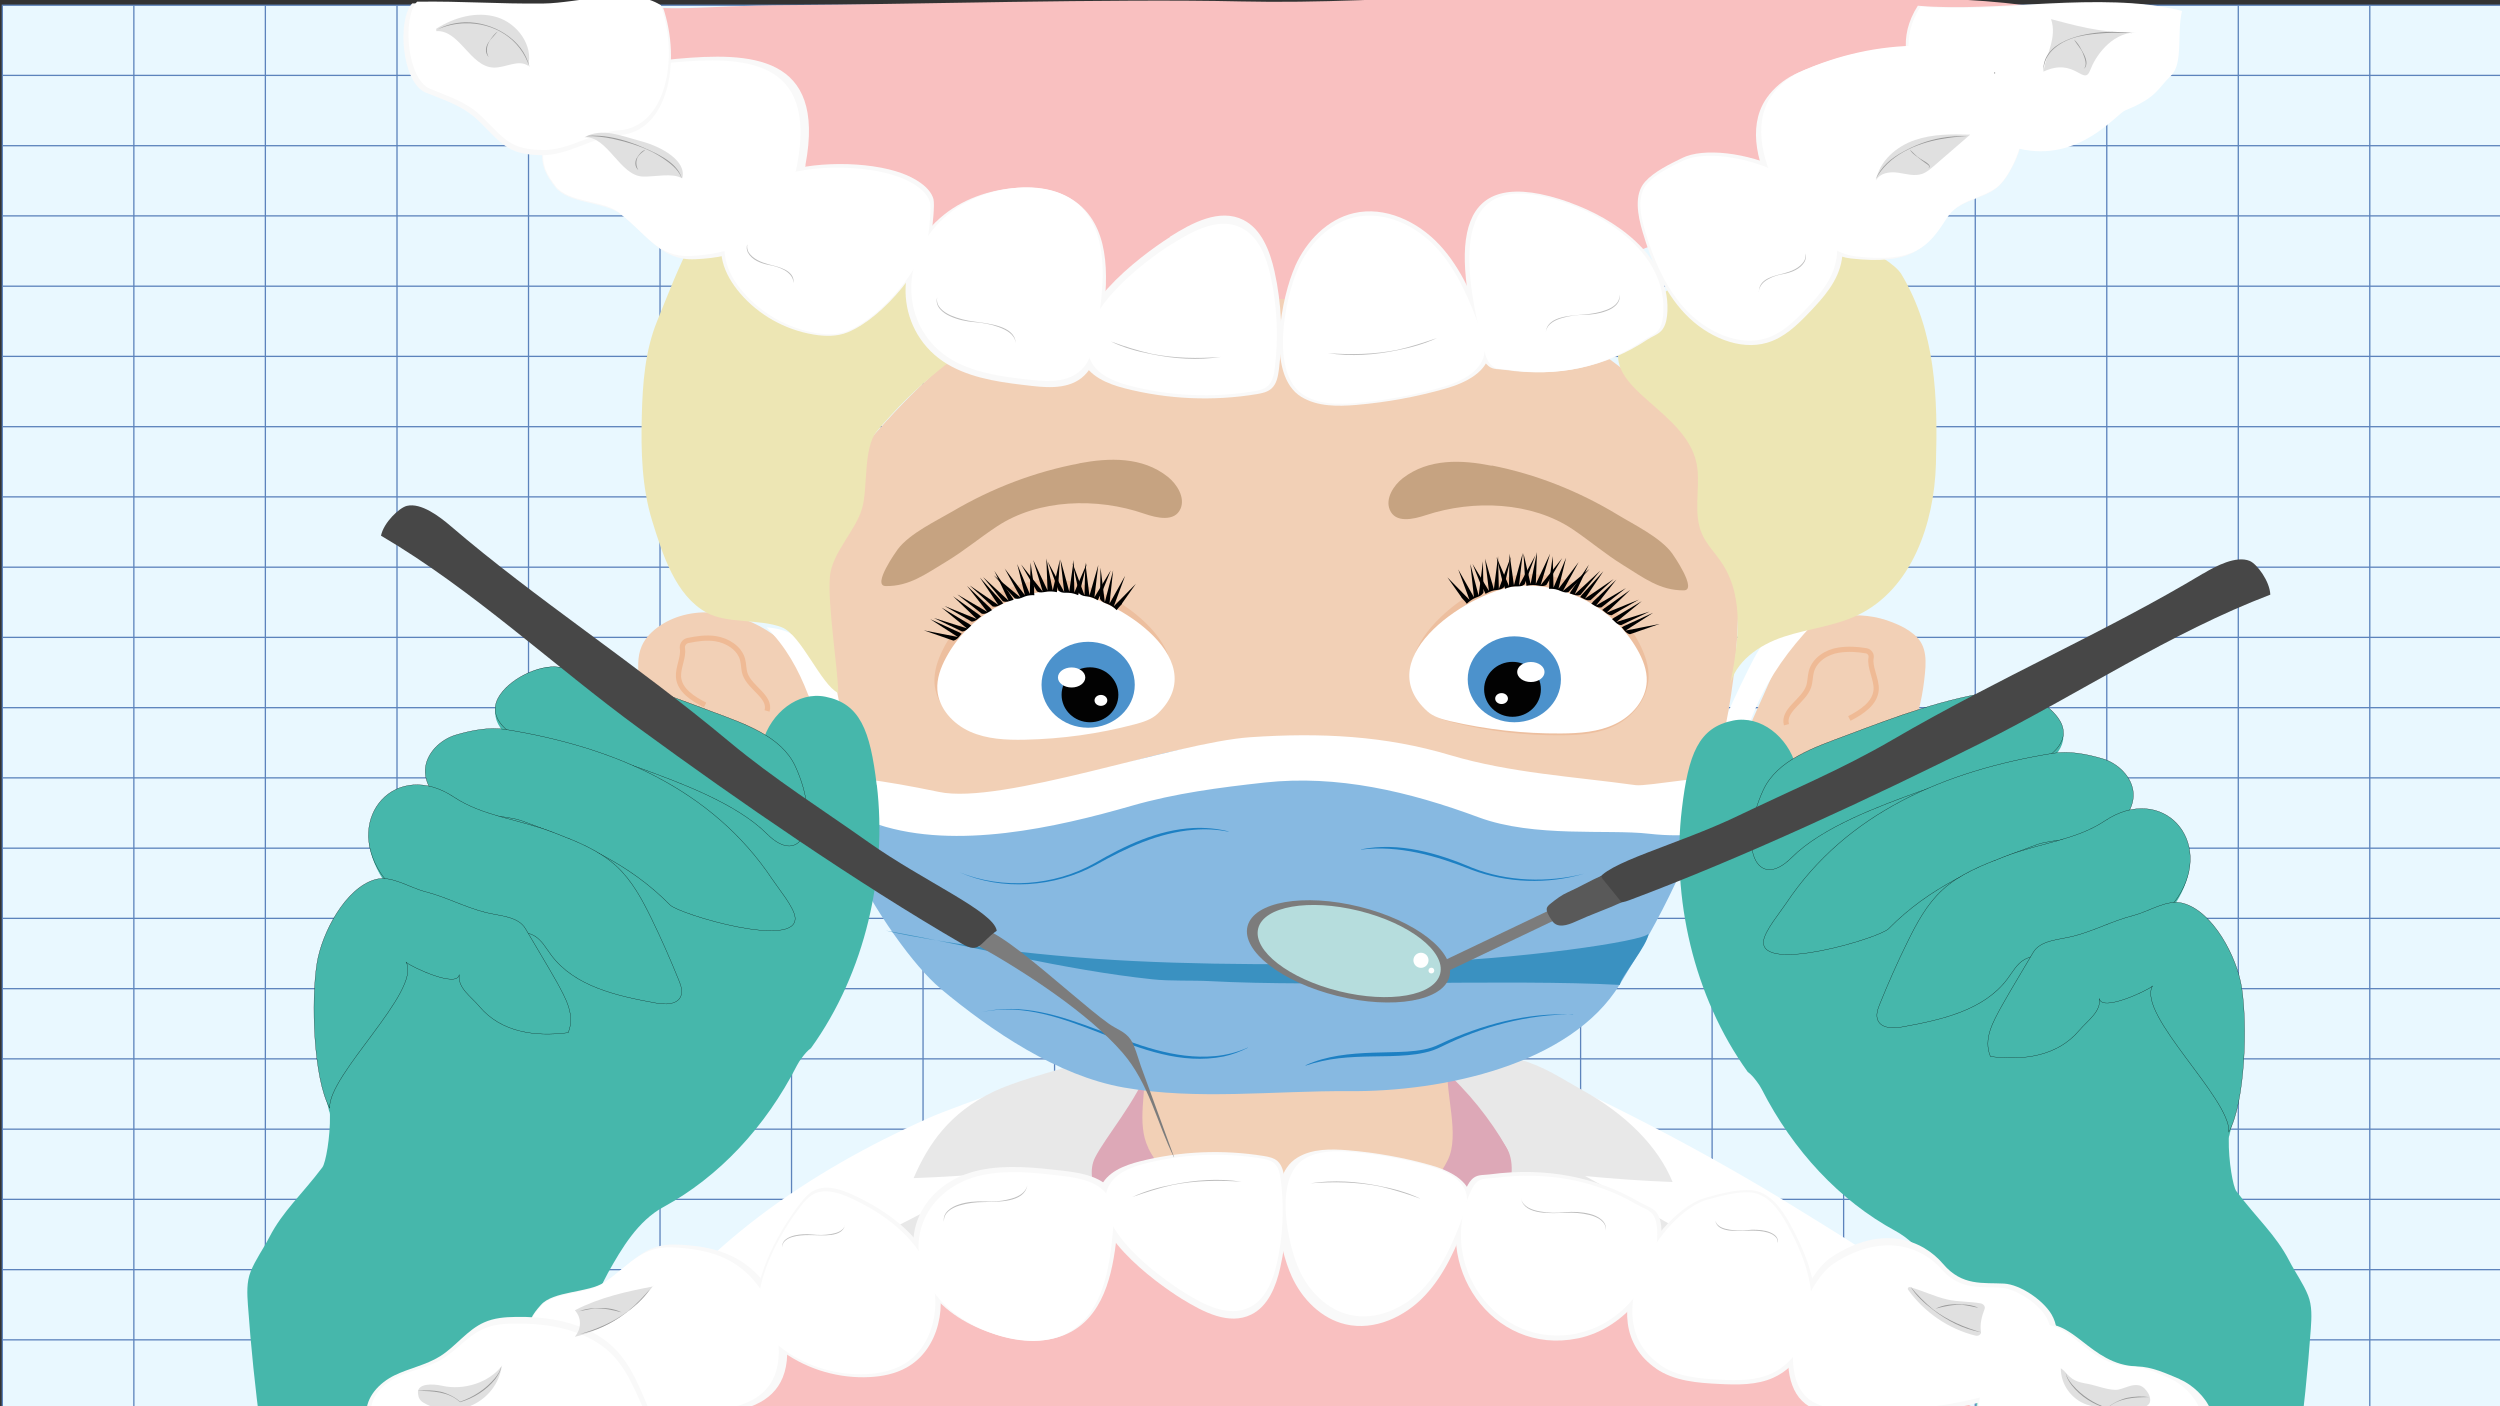 <?xml version="1.0" encoding="UTF-8"?>
<svg id="Lag_1" xmlns="http://www.w3.org/2000/svg" version="1.1" viewBox="0 0 1920 1080">
  <rect x="0" y="0" width="1920" height="1080" fill="#333333" stroke="none"/>
  <!-- Generator: Adobe Illustrator 29.0.0, SVG Export Plug-In . SVG Version: 2.1.0 Build 186)  -->
  <defs>
    <style>
      .st0, .st1, .st2, .st3 {
        fill: none;
      }

      .st4 {
        fill: #e0e0e0;
      }

      .st5 {
        fill: #7c7c7c;
      }

      .st6 {
        fill: #595959;
      }

      .st7 {
        fill: #474747;
      }

      .st8 {
        fill: #dda8b7;
      }

      .st9 {
        stroke-width: .2px;
      }

      .st9, .st10, .st1, .st2, .st3 {
        stroke-miterlimit: 10;
      }

      .st9, .st11 {
        fill: #46b7ab;
      }

      .st9, .st2 {
        stroke: #000;
      }

      .st10 {
        fill: #e9f8ff;
      }

      .st10, .st3 {
        stroke: #5c83bc;
      }

      .st12 {
        fill: #db799a;
      }

      .st13 {
        fill: #b6dddd;
      }

      .st14 {
        fill: #020202;
      }

      .st15 {
        fill: #4c92cc;
      }

      .st1 {
        stroke: #efba95;
        stroke-width: 4px;
      }

      .st16 {
        fill: #fff;
      }

      .st17 {
        fill: #f9f9f9;
      }

      .st18 {
        fill: #bcbcbc;
      }

      .st19 {
        fill: #1d80c3;
      }

      .st20 {
        fill: #f9c0c0;
      }

      .st21 {
        fill: #ede6b4;
      }

      .st22 {
        fill: #edbf9f;
      }

      .st23 {
        fill: #87b9e1;
      }

      .st24 {
        fill: #3a91c1;
      }

      .st25 {
        fill: #f2d0b6;
      }

      .st26 {
        fill: #999;
      }

      .st27 {
        fill: #e8e8e8;
      }

      .st28 {
        fill: #c6a381;
      }
    </style>
  </defs>
  <g id="Lag_11" data-name="Lag_1">
    <g>
      <rect class="st10" x="1.8" y="4" width="1919.2" height="1079"/>
      <line class="st3" x1="1.8" y1="1029" x2="1921" y2="1029"/>
      <line class="st3" x1="1.8" y1="975.1" x2="1921" y2="975.1"/>
      <line class="st3" x1="1.8" y1="921.1" x2="1921" y2="921.1"/>
      <line class="st3" x1="1.8" y1="867.2" x2="1921" y2="867.2"/>
      <line class="st3" x1="1.8" y1="813.2" x2="1921" y2="813.2"/>
      <line class="st3" x1="1.8" y1="759.3" x2="1921" y2="759.3"/>
      <line class="st3" x1="1.8" y1="705.3" x2="1921" y2="705.3"/>
      <line class="st3" x1="1.8" y1="651.4" x2="1921" y2="651.4"/>
      <line class="st3" x1="1.8" y1="597.4" x2="1921" y2="597.4"/>
      <line class="st3" x1="1.8" y1="543.5" x2="1921" y2="543.5"/>
      <line class="st3" x1="1.8" y1="489.5" x2="1921" y2="489.5"/>
      <line class="st3" x1="1.8" y1="435.6" x2="1921" y2="435.6"/>
      <line class="st3" x1="1.8" y1="381.6" x2="1921" y2="381.6"/>
      <line class="st3" x1="1.8" y1="327.7" x2="1921" y2="327.7"/>
      <line class="st3" x1="1.8" y1="273.7" x2="1921" y2="273.7"/>
      <line class="st3" x1="1.8" y1="219.8" x2="1921" y2="219.8"/>
      <line class="st3" x1="1.8" y1="165.8" x2="1921" y2="165.8"/>
      <line class="st3" x1="1.8" y1="111.9" x2="1921" y2="111.9"/>
      <line class="st3" x1="1.8" y1="57.9" x2="1921" y2="57.9"/>
      <line class="st3" x1="1820" y1="4" x2="1820" y2="1083"/>
      <line class="st3" x1="1719" y1="4" x2="1719" y2="1083"/>
      <line class="st3" x1="1618" y1="4" x2="1618" y2="1083"/>
      <line class="st3" x1="1517" y1="4" x2="1517" y2="1083"/>
      <line class="st3" x1="1415.9" y1="4" x2="1415.9" y2="1083"/>
      <line class="st3" x1="1314.9" y1="4" x2="1314.9" y2="1083"/>
      <line class="st3" x1="1213.9" y1="4" x2="1213.9" y2="1083"/>
      <line class="st3" x1="1112.9" y1="4" x2="1112.9" y2="1083"/>
      <line class="st3" x1="1011.9" y1="4" x2="1011.9" y2="1083"/>
      <line class="st3" x1="910.9" y1="4" x2="910.9" y2="1083"/>
      <line class="st3" x1="809.9" y1="4" x2="809.9" y2="1083"/>
      <line class="st3" x1="708.9" y1="4" x2="708.9" y2="1083"/>
      <line class="st3" x1="607.9" y1="4" x2="607.9" y2="1083"/>
      <line class="st3" x1="506.9" y1="4" x2="506.9" y2="1083"/>
      <line class="st3" x1="405.9" y1="4" x2="405.9" y2="1083"/>
      <line class="st3" x1="304.9" y1="4" x2="304.9" y2="1083"/>
      <line class="st3" x1="203.8" y1="4" x2="203.8" y2="1083"/>
      <line class="st3" x1="102.8" y1="4" x2="102.8" y2="1083"/>
    </g>
    <path class="st12" d="M1121.6,1091.4c-87.2-7.7-174.7-8.5-264.1,0-14.2-33.1-42-99.1-37.6-134.8,3.7-30.3,31.2-75.8,65.8-78.8,2.8,28.7-.9,57.3,15.6,83.3,24.8,39,79,48.3,124.8,40.6,23.9-4,40.4-9.2,60.1-23.3,6.2-4.4,16.2-10.6,19.1-17.6,8.1-19.7,6.2-51.1,2.4-78.3,49.1,11,48.8,26.2,64.5,56.6,8.8,17-23.6,107.8-50.4,152.4h0Z"/>
    <path class="st25" d="M887.5,898.3c5.9,10.3,14.5,18.8,24,25.9,28.5,21.2,65.9,28.9,101.1,24.3,35.2-4.7,68.3-21.1,95.7-43.6,3.3-2.7,6.5-5.6,8.4-9.4,2.3-4.7,2-10.2,1.6-15.4-1.4-20.2-3.7-40.4-6.7-60.4-79.9,18.7-152.3,8.8-232,.3-7.3,23.2-4.5,56.8,8,78.4h0Z"/>
    <g>
      <path class="st8" d="M882,881.8c-9.5-19.2-1.1-43.8-3.3-64-45.8,17-65.3,92.1-61.8,136.3,2.4,29.9,15.5,59,40.7,81.5,46.5-21.6,113.8-51.9,140.5-85.7-22.8-3.8-45.9-10-65.7-22-19.8-12-40.3-25.4-50.5-46.1h0Z"/>
      <path class="st8" d="M1111.9,819.2c-2.2,20.2,9.5,52.5,0,71.7-10.2,20.7-25.2,28.8-45,40.7-19.7,12-48.9,14.5-71.7,18.3,23.8,30.4,83.4,68.1,134.3,90.6,18-13.1,33.8-41.1,47.8-80.1,17.5-48.6-1.8-128.3-65.6-141.2h0Z"/>
    </g>
    <path class="st16" d="M826.7,923.2c3.2-26.1,40.3-75.2,51.8-102-4.8-1.9-9.3-4.3-13.9-6.7-3.8-2-7.6-4-11.2-6.3-35,12.2-118.1,40.6-140.6,50.6-90.8,40.7-176.9,98.5-231.8,183.1,126.2-4.8,257.3-11.9,383.6-7.7-16.7-37-42.8-71.6-37.9-111h0Z"/>
    <path class="st27" d="M701.6,904.8c22.5-.8,44.9-2.3,67.2-4.3-32.5,16.7-65,33.5-97.5,50.2,58.6,1,131,9,191.4,3.2-12.3-18.6-31.1-46.2-21.7-64.9,8-15.8,32.2-44,41-69,.2-.7-24.6-7.8-28-8-8.3-.7-22.5,4-29.7,6.1-20,5.8-46.1,13-61.3,20.3-34,16.3-50.2,40.5-61.4,66.5h0Z"/>
    <path class="st16" d="M1378.9,927.4c-66.8-41.5-156.1-88.2-216.4-112.4-2.9-1.2-7.3-3.5-12.7-6.6-5.8,4.2-14.1,6-20.6,7.9-5.6,1.7-11.3,3.9-17,5.7,2.9,3.2,6.1,6.5,9.5,10.1,5.9,6.2,22.3,25.4,28.2,36.3,7.4,13.6,19.4,28.8,18.3,52-2,40.4-9.6,83.6-36.5,113.8,123,7.1,249.9,4.6,380.7,1.4-32.6-48.6-83.7-77.3-133.5-108.2h0Z"/>
    <path class="st27" d="M1284.6,907.8c-22.5-.9-44.9-2.4-67.2-4.6,32.5,17.8,65.7,37.9,98.2,55.7-59.8-3.8-124.3,3.8-184.1,0,20.4-20,37.7-56.9,25.4-77.9-12.4-21.1-28.6-42.4-51-62-.7-.7,40.5-10.7,43.9-11,8.3-.8,9.5,3.6,16.9,5.6,19.3,5.3,32.6,14.8,48.7,23.7,32.9,18.2,58,43,69.2,70.6h0Z"/>
    <path class="st23" d="M722,759c39.6,33,90.2,67.2,141,76.2,56.3,9.9,115.8,2.4,173,2.8,72.3.6,170.3-20.3,208-82,30.7-50.2,57.9-100.1,75.7-169.6-82.7,4-131.5,2.8-210.7-21.1-34.5-10.4-89.3-25.5-125-21.1-24.9,3.1-55.5-5.5-77.3,7-36.2,20.8-91.7,29.6-130.7,26.7-31.1-2.3-96.8-24.7-123.6-14-55.9,22.2,30.3,162.3,69.7,195.1Z"/>
    <path class="st25" d="M1379.4,680c47-42.4,90.8-92.1,98.4-157.6,1.6-13.6,2.8-26.4-7.8-35.1-5.6-4.6-9.8-6.6-16.5-9.3-24.3-9.8-58-7.7-79,17.2-6.8,8.1-11.1,18-15.3,27.8-11,25.5-34.8,74-31,84.3,3.2,8.7,54.6,69.6,51.2,72.8h0Z"/>
    <path class="st25" d="M592,655.7c-19.5-14.7-39-29.4-57.6-45.2-12.7-10.8-25.2-22.4-32.6-37.3-7.7-15.3-9.4-32.9-11-50-.8-9.1-1.6-18.6,2-26.9,2.8-6.6,8.2-11.8,14.1-15.8,25.6-17.1,61.4-11.3,86.5,6.6,7.9,5.6,15.2,12.5,19.7,21.1,4.4,8.4,6,17.9,9.2,26.8,3.5,9.9,9.1,19,13.5,28.5,10.8,23.5,25.2,74.5,15.7,100-11.5,30.8-33.9,11.2-59.4-7.9h0Z"/>
    <path class="st16" d="M620.8,533.8c11.9,30.9,21.4,62.7,28.1,95.1,3.3,1.5,6.7,2.9,10,4.3,15.5-29.8,5-61-7.8-90.3-16.8-38.4-33.9-59.1-62.4-61.1,14.8,14.8,24.5,32.3,32,51.9h0Z"/>
    <path class="st16" d="M1362.8,485.1c-9.1,7.4-14.7,18.1-19.9,28.6-15.8,31.8-29.8,64.4-42,97.7,9.7-.8,19.9,2.2,30.7,8.3,2.3-58.7,24.5-102.3,60.3-139.9-10.2-4.3-20.3-1.9-29.1,5.3h0Z"/>
    <path class="st16" d="M676.2,634.8c1.8.2-1.7-.6,0,0h0Z"/>
    <path class="st25" d="M1010.7,191.8c-110.3-11.6-225.1,28.1-304.6,105.4-17.5,17-33.8,35.1-49.6,53.8,2.3,17.7-7.7,44.6-20.4,66.3-3,62.9,4.2,124.7,25.2,183.1,32.8,8,66.3,16.1,100,13.5,37.3-2.8,72.3-18.4,108.2-29,70.4-20.7,146.3-22.1,217.4-3.9,62.5,16,124.5,47,188.3,37.1,4.9-.8,10.1-1.9,13.7-5.3,4-3.8,26.3-14.9,27.8-20.2,17.3-59.9,22.9-132,14.1-179.8-24.8-134.5-198.4-208.2-320.2-221h0Z"/>
    <path class="st16" d="M1325.3,598.3c-7.8-4.4-60.2,5.9-69.1,4.7-47.7-6.6-96.2-9.3-142.3-23-50.1-15-99.7-17.5-153.9-13.8-57.5,4-190.7,52.2-238.9,42-22-4.6-40.6-7.8-56.2-9.8,1.4,11.2-8.4,21.1-8.4,32.2,4.1.6,13.9,2.4,18.3,2.8-1.7-.6,1.8.2,0,0,59.6,19.3,135.5,2.4,194.5-14.6,33.4-9.6,67.4-14,101.9-17.8,56-6.1,110.7,6.8,164.4,26.7,42.5,15.8,99.5,9,130.7,12.6,59.2,6.8,105.7-16.1,59-42.2h0Z"/>
    <path class="st21" d="M600.3,481.7c-16.9-6.5-41.7-2.5-57.6-11.2-23.8-13-33.8-44.5-41.8-70.4s-8.7-53.6-8-80.8c.6-24.8,2.5-50.1,11.9-73,14.3-34.8,37.5-100.7,73-113,35.6-12.2,83,28.5,119.1,39.2,36.7,10.9,75.1,39.2,72.6,77.4-35.3,22.7-65.5,44.8-96.2,81.5-10.4,12.5-6.7,43.4-11.2,59-5,17.3-23,34.1-24.7,52.1-2,21.4,5.9,68.8,6.4,89.8-13.5-6.7-28.4-44.8-43.5-50.6h0Z"/>
    <path class="st21" d="M1303.6,359.8c1.9,16.8-3.3,34.8,3.6,50.4,3.6,8.2,10.3,14.7,15.2,22.2,18.1,27.2,12.4,63.1,6,95.2,3.8-19.5,22.7-32.4,41.6-38.6,18.8-6.2,39.2-8.1,57-16.7,41.2-19.9,58.5-70.2,59.8-116,1.5-51.1-.1-101.9-26.6-145.8-5-8.2-22.4-17.1-30.1-22.9-19.1-14.5-46.2-11.2-69-3.9-35.4,11.3-100.2,41.1-116,78.2-16.3,38,53.3,53.1,58.5,97.9h0Z"/>
    <path class="st28" d="M1145.6,357.7c-22.8-4.6-48.3-5.8-68.2,9.5-7.1,5.5-13.6,15.7-10.1,24.2,4.3,10.6,17.9,7.5,27.9,4.2,36.3-12,81.2-10.3,112.8,11,13,8.8,25.1,19.1,38.4,27.3,15.9,9.8,28.3,19.6,46.7,19.5,10.9,0-8.1-27.3-8.9-28.4-9-12.3-29.4-22.1-41.7-29.6-30.2-18.3-62.9-31.2-96.8-37.9h0Z"/>
    <path class="st28" d="M828.9,355.8c22.9-4.3,48.4-5.2,68,10.4,7,5.6,13.4,15.8,9.8,24.4-4.5,10.5-18,7.3-28,3.9-36.1-12.5-81.1-11.3-112.9,9.7-13.1,8.6-25.3,18.8-38.7,26.9-16,9.6-28.6,19.3-46.9,19-10.9-.2,8.5-27.2,9.3-28.3,9.2-12.2,29.7-21.8,42.1-29.1,30.4-17.9,63.3-30.4,97.3-36.8h0Z"/>
    <path class="st20" d="M648.1,161.3c45.9,22.9,86.9,55,141.9,59,137.8,9.9,322,21.3,445.4-19.7,115.7-38.4,232.5-110.7,318.9-196.7-79.1-10-152.2-2.4-233.2-8.4-118.2-8.8-249.6,8.4-368.1,5.6-97.1-2.3-262,2.4-344.2,2.8-81.8.4-82.5,6.7-154.5-2.8,61.5,47.4,116.5,121.5,193.9,160.2h0Z"/>
    <path class="st20" d="M1325.3,981c-46.1-14.4-87.3-34.9-142.3-36.7-137.8-4.7-322-9.6-444.9,18.8-115.3,26.7-234.7,68-320.4,125.5,60-3.8,152.2-8.1,240.2-7,118.2,1.4,245.7,8.1,364.1,8.4,97,.2,261.8-5.1,344-6.5,81.7-1.4,82.4-5.5,154.5-.2-61.9-30.2-117.5-78-195.2-102.2h0Z"/>
    <path class="st11" d="M1291.7,621.1c5-42,12.8-62.4,39.3-67.7,21.2-4.3,42,12.5,48.2,34.6,11.9-8.4,25.4-14.7,38.7-20.2,38.7-15.8,77.1-31.6,118.1-37.2,15.7-2.1,38.9,10.7,46.4,25.9,4.3,8.8,2,16.6-3.5,23.1,11.3-1,23.6,1.4,34.4,4.7,11.9,3.6,22.8,14.2,23.6,26.7.3,4.4-.7,8.6-2.6,12.4,35.4-6.4,63.4,27.6,37,69.6-.2.3-.3.5-.5.8,1.3.1,2.7.3,4,.7,26.4,7.4,42.4,41.7,46.7,69.2,4.2,27.3-.6,59.2-4.6,86.6-.1.4-.2.9-.2,1.4h0c-.8,4.9-3.1,13.8-4.4,19.7,0,0,0,.1,0,.2-.4.8-.6,1.8-.6,2.7,0,.2,0,.3,0,.5-.3,17,3.3,36.7,5.8,40,15.7,20.9,30.4,33.6,40.7,53.6,4.4,8.6,10.9,17.6,14.4,26.5,3.2,8,2.7,17,2.1,25.6-2.3,32.2-5.6,64.3-9.9,96.3-81.8-8.1-164.2-10.8-246.4-8.1-.4-38.6-1.4-78.9-20.1-112.6-10.8-19.4-23.2-40.2-42.7-50.8-42.7-23.2-78.4-61.4-102.6-108.8-1.1-2.1-2.4-4.1-3.8-5.9-2-2.7-4.2-5.4-6.9-7.3-42-58.3-58.7-134.5-50.6-202.2h0Z"/>
    <path class="st9" d="M1354.1,606.9c10.8-23.5,39.6-33,63.9-42.1,38.7-14.6,77.1-29.2,118.1-34.3,15.7-2,38.9,9.9,46.4,23.9,8.4,16-8.6,28.1-25.1,35.3-26.7,11.6-55.7,8.1-83.1,18.1-30.5,11.1-74.7,27.2-98.3,50.8-26.6,26.6-41.9-7.8-21.9-51.7h0Z"/>
    <path class="st9" d="M1354.4,722.7c.9-7.9,13-22.3,17.4-29,46.4-69.7,122.4-101.9,205.1-115.2,12.3-2,26,.7,37.9,4.2,11.9,3.5,22.8,14.1,23.6,26.5.8,13.4-10.1,25.1-22.5,30.2-12.4,5.1-39.1,4.7-51.7,9.3-44.9,16.4-82.1,32.5-113.8,64.6-7.1,7.2-99,34.6-96,9.3h0Z"/>
    <path class="st9" d="M1570.1,733.4c-5.2.5-10.7.9-15.3,3.5-5.8,3.3-9.1,9.5-13.1,14.9-18.1,24.2-50.6,31.4-80.3,36.8-7,1.3-16.3,1.5-19.2-5-1.7-3.9-.2-8.3,1.4-12.3,6.5-16.1,13.5-32,21.2-47.6,7.1-14.5,14.9-29.1,26.8-40.1,13.4-12.4,30.9-19.2,48-25.8,27.2-10.5,54.6-12.5,76.8-27.3,44.4-29.6,84.8,15.4,56.1,58.7-18,27.2-73.8,41.4-102.3,44.2h0Z"/>
    <path class="st9" d="M1528.7,811.4c25.6,3.3,51.5-.3,68.2-20.1,6.6-7.8,16.9-14.4,15.4-24.5,1.6,10.8,37.2-6.2,40.7-9.4-11.5,22.2,60.1,86.3,58.8,111.9,12.6-23.3,14.3-82.6,9.8-111-3.7-23.5-22-58.3-45-64.6-12.1-3.4-26,6.3-38.2,9.4-16.6,4.3-29.5,11.6-46.1,15.9-10.9,2.8-25.3,2.9-30.9,12.6-8.5,14.6-16.6,27.7-23.9,40.7-7,12.7-14.4,25.6-8.9,39h0Z"/>
    <path class="st11" d="M673.3,602.8c-5-42-12.8-62.4-39.3-67.7-21.2-4.3-42,12.5-48.2,34.6-11.9-8.4-25.4-14.7-38.7-20.2-38.7-15.8-77.1-31.6-118.1-37.2-15.7-2.1-39,10.7-46.4,25.9-4.3,8.8-2,16.6,3.5,23.1-11.4-1-23.6,1.4-34.4,4.7-11.9,3.6-22.9,14.2-23.6,26.7-.3,4.4.7,8.6,2.6,12.4-35.4-6.4-63.4,27.6-37,69.6.2.3.4.5.5.8-1.4.1-2.7.3-4,.7-26.4,7.4-42.4,41.7-46.7,69.2-4.2,27.3.6,59.2,4.6,86.6.1.4.2.9.2,1.4h0c.8,4.9,3.1,13.8,4.4,19.7,0,0,0,.1.1.2.4.8.6,1.8.6,2.7,0,.2,0,.3,0,.5.3,17-3.3,36.7-5.8,40-15.7,20.9-30.4,33.6-40.7,53.6-4.4,8.6-10.9,17.6-14.4,26.5-3.2,8-2.7,17-2.1,25.6,2.3,32.2,5.6,64.3,9.9,96.3,81.8-8.1,164.2-10.8,246.4-8.1.5-38.6,1.4-78.9,20.1-112.6,10.8-19.4,23.2-40.2,42.7-50.8,42.7-23.2,78.4-61.4,102.6-108.8,1.1-2.1,2.4-4.1,3.8-5.9,2-2.7,4.2-5.4,6.9-7.3,42-58.3,58.7-134.5,50.6-202.2h0Z"/>
    <path class="st9" d="M610.9,588.7c-10.8-23.5-39.6-33-63.9-42.1-38.7-14.6-77.1-29.2-118.1-34.3-15.7-2-39,9.9-46.4,23.9-8.4,16,8.6,28.1,25.1,35.3,26.7,11.6,55.7,8.1,83.1,18.1,30.5,11.1,74.7,27.2,98.3,50.8,26.6,26.6,41.9-7.8,21.9-51.7h0Z"/>
    <path class="st9" d="M610.6,704.4c-.9-7.9-13-22.3-17.4-29-46.4-69.7-122.4-101.9-205.1-115.2-12.3-2-26,.7-37.9,4.2-11.9,3.5-22.9,14.1-23.6,26.5-.8,13.4,10.1,25.1,22.5,30.2,12.4,5.1,39.1,4.7,51.7,9.3,44.9,16.4,82.1,32.5,113.8,64.6,7.1,7.2,99,34.6,96,9.3h0Z"/>
    <path class="st9" d="M394.9,715.1c5.2.5,10.7.9,15.3,3.5,5.8,3.3,9.1,9.5,13.1,14.9,18,24.2,50.6,31.4,80.3,36.8,7,1.3,16.3,1.5,19.2-5,1.7-3.9.2-8.3-1.4-12.3-6.5-16.1-13.5-32-21.1-47.6-7.1-14.5-14.9-29.1-26.8-40.1-13.4-12.4-30.9-19.2-48-25.8-27.2-10.5-54.5-12.5-76.8-27.3-44.4-29.6-84.8,15.4-56.1,58.7,18,27.2,73.8,41.4,102.3,44.2h0Z"/>
    <path class="st9" d="M436.4,793.1c-25.6,3.3-51.5-.3-68.2-20.1-6.6-7.8-16.9-14.4-15.5-24.5-1.6,10.8-37.2-6.2-40.7-9.4,11.5,22.2-60.1,86.3-58.8,111.9-12.6-23.3-14.3-82.6-9.8-111,3.7-23.5,22-58.3,45-64.6,12.1-3.4,26,6.3,38.2,9.4,16.6,4.3,29.5,11.6,46.1,15.9,10.9,2.8,25.3,2.9,30.9,12.6,8.5,14.6,16.6,27.7,23.9,40.7,7,12.7,14.4,25.6,8.9,39h0Z"/>
    <path class="st11" d="M236.6,816.5h.9c-.3,0-.6,0-.9,0Z"/>
    <path class="st17" d="M1673.9,1059.1c-10.8-4.5-21.1-9.4-32.8-9.7-36.5-1.1-49-39.3-77.3-31.5-24.4,6.7-47,42-45.3,66.4,57.5-8.6,124.5,8.4,179.1-1.9-3.7-9.4-13.9-19.1-23.7-23.2h0Z"/>
    <path class="st17" d="M1389.6,1080.2c9,5.2,19.7,6.2,30.1,6.6,35.4,1.5,71-1.8,105.3-10.9,15.5-4.1,31.2-9.7,42.5-21.4s16.4-30.9,8.1-45c-6.5-11-24-23-36.5-23.7-16-.9-32.1,2.2-46.8-15.1-15.8-18.6-47-30.8-85.8-5.2-26,17.2-50.5,95.1-16.9,114.7h0Z"/>
    <path class="st17" d="M1272,1051.2c13.9,9.5,31.8,10.9,48.7,11.7,13.9.7,28.3.9,41-4.7,20.8-9.2,32.3-32.7,32.5-55.1.2-22.5-8.9-44-19.8-63.7-6.5-11.7-15.7-24.2-29.2-25.3-10.9-.9-24.6,2.8-35.1,5.7-36.3,9.8-92,94.5-38,131.4h0Z"/>
    <path class="st17" d="M1211.8,1027.9c37.3-7.7,66.2-45.2,64.2-83.5-.2-4.7-1-9.5-3.8-13.2-2.9-3.8-8-5-12.1-7.4-34-20.2-73.4-27.5-115.7-21.9-4.2.6-8.9,0-12.4,2.5-2.7,1.9-4.4,4.8-5.8,7.8-28.1,58.7,19.7,129.2,85.4,115.7h0Z"/>
    <path class="st17" d="M992,980.2c7.9,17.5,22.8,32.6,41.5,36.9,22,5.1,45.4-5.7,60.8-22.1,15.5-16.5,24.5-37.8,32.3-59,1.8-4.9,3.6-9.9,3.2-15.1-1-14.3-17.1-22.1-30.9-26-20.8-5.9-42.2-9.7-63.8-11.5-13.3-1.1-27.5-1.2-38.8,5.7-25.4,15.4-14.1,69.8-4.3,91.1h0Z"/>
    <path class="st17" d="M908.1,997.8c16.1,9.9,35.8,20.2,52.8,11.8,13.1-6.4,19.1-21.7,22.3-35.9,5.1-22.5,6.2-46,3.2-68.8-.6-4.8-1.7-10-5.3-13.2-2.9-2.5-6.8-3.3-10.6-3.9-31.5-5.1-64.1-3.7-95,4.1-12.3,3.1-25.7,8.4-30.4,20.2-13,32.2,40.7,71.9,63.1,85.8h0Z"/>
    <path class="st17" d="M713.5,990.6c12,16.8,30.8,27.9,50.7,34.1,19.5,6.2,42.1,7.7,59.7-2.6,26-15.3,31.6-49.1,34.3-78.7.8-9.1,1.5-18.8-3-26.8-7.2-12.7-24.1-15.8-38.9-17.5-21.2-2.4-42.8-4.8-63.6-.5-44.6,9.3-66.7,53.3-39.2,91.9h0Z"/>
    <path class="st17" d="M584,1018.3c3.5,8.5,10.6,15.2,18.2,20.5,19,13.3,42.5,20,65.7,18.8,9.8-.5,19.7-2.5,28.3-7.3,25.3-14,32.4-49.4,21.1-75.9s-36.3-44.9-62.6-56.9c-9.4-4.3-20.5-7.9-29.7-3.1-4.1,2.1-7.2,5.7-10,9.3-16.9,21.4-42.7,66.5-31.1,94.7h0Z"/>
    <path class="st17" d="M601.9,1016.4c-4.8-21.7-19.1-41.4-39-51.3-13.3-6.6-28.3-8.7-43.1-9.3-25.4-1.1-34.6,15-55.8,29.1-12.1,8.1-39.2,6.4-48.7,17.4-2.9,3.3-5.8,6.7-7.6,10.8-6.7,15,4.4,32.1,17.2,42.4,22.7,18.2,52,26.7,81,29,54.6,4.2,111.7,3,96.1-68h0Z"/>
    <path class="st0" d="M679.1,958.3v1.2"/>
    <path class="st16" d="M716.9,991.9c11.4,16.3,29.4,27.1,48.3,33.2,18.6,6,40.1,7.5,56.8-2.6,24.7-14.8,30.1-47.8,32.7-76.5.8-8.8,1.5-18.3-2.8-26-6.9-12.4-23-15.4-37-17-20.2-2.4-40.8-4.7-60.6-.5-42.5,9-63.5,51.8-37.4,89.3h0Z"/>
    <path class="st16" d="M910,993c15.1,9.3,33.7,18.9,49.6,11.1,12.3-6,17.9-20.3,21-33.7,4.8-21.1,5.8-43.1,3-64.6-.6-4.5-1.6-9.4-5-12.4-2.7-2.4-6.4-3.1-9.9-3.7-29.6-4.8-60.2-3.5-89.3,3.9-11.5,2.9-24.1,7.9-28.6,18.9-12.2,30.2,38.3,67.5,59.3,80.5h0Z"/>
    <path class="st0" d="M1075.2,1088v-1.2"/>
    <path class="st16" d="M997.8,975.3c7.4,16.3,21.3,30.5,38.8,34.5,20.6,4.8,42.4-5.3,56.8-20.7,14.4-15.4,22.8-35.4,30.2-55.2,1.7-4.5,3.3-9.3,3-14.1-1-13.4-15.9-20.7-28.9-24.3-19.4-5.5-39.4-9.1-59.6-10.8-12.4-1-25.6-1.1-36.3,5.3-23.8,14.4-13.1,65.2-4,85.2h0Z"/>
    <path class="st16" d="M1211.3,1024c35.6-7.2,63.2-42.8,61.4-79.1-.2-4.4-.9-9-3.6-12.5-2.8-3.6-7.6-4.7-11.5-7-32.5-19.2-70.1-26-110.5-20.7-4.1.5-8.5,0-11.8,2.3-2.6,1.8-4.2,4.6-5.5,7.4-26.8,55.6,18.8,122.5,81.7,109.7h0Z"/>
    <path class="st16" d="M585.3,1017.4c3.4,8.2,10.2,14.6,17.5,19.8,18.2,12.8,40.8,19.3,63.1,18.1,9.4-.5,18.9-2.4,27.2-7,24.3-13.5,31.1-47.7,20.3-73.3-10.8-25.6-34.8-43.3-60.1-54.9-9-4.1-19.7-7.6-28.5-3-3.9,2.1-6.9,5.5-9.6,9-16.3,20.7-41,64.2-29.8,91.3h0Z"/>
    <path class="st16" d="M1275,1048.3c13.2,9.2,30.3,10.5,46.3,11.3,13.2.7,26.9.8,39-4.6,19.8-8.9,30.7-31.5,31-53.2s-8.4-42.5-18.9-61.5c-6.2-11.3-14.9-23.4-27.8-24.5-10.4-.9-23.4,2.8-33.4,5.5-34.5,9.5-87.6,91.2-36.2,126.8h0Z"/>
    <path class="st16" d="M595.6,1016.5c-4.6-20.9-18.4-40-37.6-49.5-12.8-6.3-27.3-8.4-41.6-9-24.5-1.1-33.4,14.5-53.8,28.1-11.7,7.8-37.8,6.2-47,16.8-2.8,3.2-5.6,6.5-7.3,10.4-6.5,14.5,4.2,31,16.6,41,21.9,17.6,50.1,25.8,78.1,28,52.6,4.1,107.7,2.9,92.6-65.7h0Z"/>
    <path class="st17" d="M459.7,1025.9c-19.1-11.6-41.8-14.9-63.8-14.5-8.2.1-16.5.8-24.1,4.2-12.9,5.7-21.8,18.5-33.8,26-10.8,6.8-23.6,9.1-35.1,14.7-11.4,5.6-22.2,16.6-21.5,30,38.4.4,76.8.9,115.1,1.3,28.9.3,78.3,10.5,102.6-3.7-9.9-22.8-17.2-44.4-39.5-58h0Z"/>
    <path class="st16" d="M456.3,1029.7c-18.4-10.5-40.2-13.5-61.3-13.2-7.9.1-15.9.7-23.1,3.8-12.4,5.2-21,16.7-32.5,23.6-10.4,6.2-22.8,8.2-33.7,13.3-11,5.1-21.4,15.1-20.7,27.2,36.9.4,73.8.8,110.7,1.2,27.8.3,75.3,9.5,98.7-3.3-9.6-20.7-16.6-40.3-38-52.5h0Z"/>
    <path class="st16" d="M1392.6,1076.8c8.7,4.9,18.9,5.8,28.9,6.2,33.9,1.4,68.1-1.7,101.1-10.2,14.8-3.8,30-9.1,40.8-19.9,10.8-10.9,15.8-28.8,7.8-41.9-6.2-10.2-23.1-21.4-35-22.1-15.3-.9-30.8,2.1-45-14-15.2-17.4-45.1-28.7-82.3-4.9-25,16-48.4,88.7-16.2,106.9h0Z"/>
    <path class="st16" d="M1666.8,1058.8c-10.2-4.4-19.9-9.2-31-9.5-34.5-1-46.2-38.6-73.1-30.9-23.1,6.6-44.4,41.2-42.8,65.1,54.3-8.5,117.6,8.3,169.2-1.9-3.5-9.2-13.1-18.8-22.4-22.8h0Z"/>
    <path class="st17" d="M1665.3,57.4c-10.5,10.1-10.7,16.9-35.1,26.7-7,2.8-35.4,40.4-81.5,29.5-56-13.2-106.4-61.6-75.8-109.2,61.7,5.4,139.4-11.2,200.8,3.4-4.1,16.7,1.1,40.5-8.4,49.6h0Z"/>
    <path class="st17" d="M1358.7,72.7c6.5-7.9,13.9-13.2,22.4-16.9,29-12.7,60.2-19.9,92.8-20.2,14.7-.1,30.3,1.4,44.6,11.3s29.1,29.2,34.4,47c4.3,14.5-9.5,42.9-19.7,50.6-12.1,9.1-30,9.4-39.3,23.9-14.5,22.5-26.3,35.3-72.5,30.1-41.2-4.7-95.6-85.6-62.7-125.7Z"/>
    <path class="st17" d="M1414.5,199.5c-2.7,16.5-14.2,29.2-25.3,40.8-9.2,9.6-19.1,19.1-32,22.9-21.2,6.3-46.3-4.6-62.9-22-16.6-17.4-26-40.2-32.7-62.8-4-13.4-6.8-29.2,1.8-38.8,6.9-7.8,19.2-13.7,28.6-18.3,32.4-15.9,133.1,14.2,122.5,78.2h0Z"/>
    <path class="st17" d="M1205.9,155.7c32.4,11.6,76.2,39.4,74.7,82.9-.2,5-.9,10.2-3.6,14.1-2.8,4.1-7.6,5.3-11.5,7.9-32.4,21.6-69.9,29.4-110.2,23.4-4-.6-8.4,0-11.8-2.6-2.6-2-4.6-5-5.5-8.4-24.3-86.6-21.5-149.3,67.9-117.4h0Z"/>
    <path class="st17" d="M994.7,204.3c8.6-19.2,24.7-35.9,45-40.6,23.8-5.6,49.1,6.3,65.9,24.4,16.8,18.1,26.5,41.7,35,65,1.9,5.4,3.9,10.9,3.5,16.6-1.1,15.8-18.5,24.3-33.5,28.6-22.6,6.5-45.7,10.7-69.1,12.7-14.4,1.2-29.7,1.3-42.1-6.2-27.5-16.9-15.2-76.9-4.7-100.4h0Z"/>
    <path class="st17" d="M898.4,181.9c17.2-10.9,38.3-22.1,56.5-13,14,7.1,20.4,23.8,23.9,39.4,5.5,24.7,6.6,50.4,3.4,75.6-.7,5.3-1.8,11-5.7,14.5-3.1,2.8-7.3,3.6-11.3,4.3-33.7,5.6-68.5,4-101.6-4.5-13.1-3.4-27.5-9.3-32.5-22.1-13.9-35.3,43.6-78.9,67.5-94.1h0Z"/>
    <path class="st17" d="M718.8,170.4c16.1-15.8,37.4-23.6,58.2-25.8,20.5-2.1,42.6,1.5,56.7,17.2,20.8,23.1,16.8,62.1,11.3,95.5-1.7,10.3-3.7,21.2-10.3,29-10.4,12.4-27.6,11.8-42.2,10.1-21-2.4-42.5-4.9-61.3-14.7-40.3-21-49.4-75.1-12.4-111.4h0Z"/>
    <path class="st17" d="M651.3,255.1c-8.4,3.5-17.8,3.3-26.6,1.8-22-3.7-42.2-15.1-56.4-31.8-6-7.1-11.1-15.2-13.3-24.3-6.5-26.8,14.4-56.1,40.8-66.8,26.4-10.7,71.5-10.4,97.2-.8,9.2,3.4,21.3,10.2,23.9,19.7,1.1,4.2-.7,20.9-1.4,25.3-3.9,24.4-36.3,65.3-64.2,76.9Z"/>
    <path class="st17" d="M618.7,126.7c-4.9,25.9-19.7,49.5-40.2,61.3-13.7,7.9-29.2,10.4-44.5,11.1-26.2,1.3-35.7-18-57.5-34.8-12.5-9.6-40.4-7.7-50.2-20.8-3-4-6-8.1-7.9-12.9-6.9-17.9,4.5-38.4,17.7-50.7,23.4-21.8,53.6-32,83.5-34.7,56.2-5.1,115.1-3.6,99,81.3h0Z"/>
    <path class="st0" d="M695.1,226.6v-1.3"/>
    <path class="st16" d="M722.4,169.8c15.5-15.4,35.8-23.1,55.7-25.3,19.6-2.2,40.6,1.3,54,16.4,19.7,22.4,15.8,60.2,10.3,92.7-1.7,10-3.7,20.6-9.9,28.2-10,12.1-26.3,11.5-40.3,10-20-2.2-40.5-4.6-58.5-14-38.4-20.2-46.8-72.7-11.3-108.1h0Z"/>
    <path class="st16" d="M900.4,187.2c16.1-10.2,36-20.8,53-12.2,13.2,6.6,19.2,22.3,22.4,37,5.1,23.2,6.2,47.3,3.2,70.9-.6,5-1.7,10.3-5.4,13.6-2.9,2.6-6.8,3.4-10.6,4-31.7,5.2-64.4,3.8-95.5-4.3-12.3-3.2-25.8-8.7-30.6-20.8-13.1-33.1,40.9-74.1,63.4-88.3h0Z"/>
    <path class="st16" d="M996.9,206.2c8.3-18.6,23.8-34.7,43.2-39.3,22.9-5.4,47.2,6.1,63.3,23.6,16.1,17.6,25.4,40.4,33.6,62.9,1.9,5.2,3.7,10.6,3.3,16.1-1.1,15.3-17.8,23.5-32.2,27.7-21.7,6.2-43.9,10.4-66.3,12.3-13.8,1.2-28.5,1.3-40.4-6-26.5-16.4-14.6-74.4-4.5-97.2h0Z"/>
    <path class="st16" d="M1410.2,199.2c-2.5,15.8-13.4,27.9-24,39-8.7,9.1-18.2,18.2-30.5,21.8-20.2,5.9-44.4-4.7-60.4-21.5s-25.2-38.7-31.7-60.4c-3.9-12.9-6.7-28,1.5-37.2,6.6-7.4,18.3-13.1,27.3-17.4,31-15,127.6,14.4,117.9,75.8h0Z"/>
    <path class="st16" d="M612.2,126.6c-4.7,25-19,47.8-38.8,59.2-13.2,7.6-28.2,10-42.9,10.8-25.2,1.3-34.4-17.3-55.4-33.6-12.1-9.3-39-7.4-48.4-20.1-2.9-3.9-5.8-7.8-7.6-12.4-6.7-17.3,4.3-37.1,17.1-49,22.6-21,51.7-30.9,80.5-33.5,54.2-4.9,111-3.4,95.5,78.6h0Z"/>
    <path class="st17" d="M476.3,103.6c-22,1.8-39.8,16-60.7,15.6-7.8-.2-15.7-.9-22.9-4.4-12.3-6.1-20.8-19.8-32.2-27.9-10.3-7.3-21.9-11.1-33.4-15.7-18.8-7.6-22.2-56.5-10.5-68.6,36.6-.5,63.2,1.9,99.8,1.4,27.5-.4,69.6-13.8,92.7,1.4,14.6,42.9,3.4,95.3-32.7,98.3h0Z"/>
    <path class="st16" d="M475.8,100c-21.4,1.8-38.7,15.6-59.1,15.2-7.6-.2-15.3-.8-22.3-4.3-12-6-20.2-19.3-31.4-27.2-10-7.1-21.3-10.8-32.5-15.4-18.2-7.4-21.6-55.2-10.2-67,35.6-.5,61.5,1.8,97.1,1.4,26.8-.3,67.7-13.5,90.2,1.4,14.2,42,3.4,93.1-31.9,96h0Z"/>
    <path class="st16" d="M651.5,254.1c-8.2,3.4-17.3,3-25.8,1.5-21.3-3.8-41-15-55-31.3-5.9-6.9-10.9-14.8-13.1-23.7-6.5-26.1,13.5-54.3,39-64.5,25.5-10.1,69.2-9.5,94.3,0,9,3.4,20.8,10,23.3,19.3,1.1,4.1-.5,20.2-1.2,24.5-3.6,23.7-34.7,63.1-61.6,74.1h0Z"/>
    <path class="st16" d="M1667.4,58c-10.5,10.1-10.7,16.9-35.1,26.7-7,2.8-35.4,40.4-81.5,29.5-56-13.2-106.4-61.6-75.8-109.2,61.7,5.4,139.4-11.2,200.8,3.4-4.1,16.7,1.1,40.5-8.4,49.6h0Z"/>
    <path class="st16" d="M1362.2,71.2c6.3-7.9,13.5-13,21.8-16.7,28.3-12.4,58.8-19.4,90.6-19.4,14.3,0,29.6,1.6,43.7,11.5s28.6,29.3,34,47.1c4.3,14.4-8.9,42.7-18.8,50.2-11.8,9-29.2,9.1-38.3,23.5-14,22.3-25.4,35-70.7,29.4-40.4-5-94.1-86-62.2-125.7h0Z"/>
    <path class="st22" d="M812.6,444.9c-36-1.3-71.6,20.4-88.4,53.8-4,8-7.1,17-6.5,26.1,1,15,12.2,27.8,25.2,34,13,6.2,27.8,7,42,6.7,28.5-.5,56.8-4.5,84.3-12,6.4-1.7,12.9-3.8,17.7-8.6,44.8-45.4-38.7-98.6-74.4-99.9h0Z"/>
    <path class="st16" d="M1205.9,157c31.1,11.4,73,38.9,71.6,82-.2,4.9-.9,10.1-3.4,14-2.7,4-7.3,5.3-11,7.8-31,21.4-66.9,29-105.5,23.1-3.9-.6-8.1,0-11.3-2.6-2.4-2-4.4-5-5.3-8.2-23.3-85.6-20.6-147.6,65-116.1h0Z"/>
    <path class="st22" d="M1169.3,441.1c35.9-2.4,72.1,19,89.7,53,4.2,8.2,7.5,17.3,7.1,26.7-.7,15.5-11.5,29-24.4,35.8-12.9,6.8-27.6,8-41.8,8.1-28.5.3-56.9-3-84.6-10-6.4-1.6-13-3.6-17.9-8.4-45.8-45.5,36.3-102.8,72-105.1h0Z"/>
    <path class="st16" d="M815.1,453.8c-36-1.1-71.7,19.6-88.6,51.4-4.1,7.6-7.2,16.1-6.6,24.7,1,14.2,12.1,26.2,25.1,32s27.7,6.5,42,6.2c28.5-.6,56.8-4.5,84.4-11.8,6.4-1.7,13-3.7,17.7-8.2,45-43.2-38.2-93.2-73.9-94.3h0Z"/>
    <ellipse class="st15" cx="835.7" cy="525.9" rx="35.8" ry="33"/>
    <ellipse class="st14" cx="837.1" cy="533.6" rx="21.8" ry="21.1"/>
    <ellipse class="st16" cx="823" cy="520.3" rx="10.5" ry="7.7"/>
    <ellipse class="st16" cx="845.5" cy="537.9" rx="4.9" ry="4.2"/>
    <path class="st16" d="M1167.4,449.9c35.9-2.1,72.2,17.6,90,48.9,4.3,7.5,7.6,15.9,7.3,24.5-.6,14.2-11.3,26.6-24.2,32.7-12.8,6.2-27.5,7.2-41.8,7.3-28.5.2-56.9-3-84.7-9.4-6.4-1.5-13.1-3.3-17.9-7.7-46.1-41.9,35.6-94.2,71.2-96.3h0Z"/>
    <ellipse class="st15" cx="1163" cy="521.7" rx="35.8" ry="33"/>
    <ellipse class="st14" cx="1161.6" cy="529.4" rx="21.8" ry="21.1"/>
    <ellipse class="st16" cx="1175.7" cy="516.1" rx="10.5" ry="7.7"/>
    <ellipse class="st16" cx="1153.2" cy="536.5" rx="4.9" ry="4.2"/>
  </g>
  <g id="Lag_2">
    <path class="st4" d="M335.1,23.9c17.9-1,25.9,27.2,43.8,28,9.2.4,19.3-6.7,26.8-1.3,3.9-15.9-8.4-32.6-24-37.4s-32.9.1-46.7,8.9"/>
    <path class="st4" d="M449.1,105.4c17.7-.8,27,29.6,44.6,30.2,9.1.3,22.9-3.1,30.2,1.4,3.9-13.5-16.2-24.5-31.7-28.6-15.4-4.1-29.6-10.5-43.2-3.1"/>
    <path class="st4" d="M1575.2,14.7c4.8,14.2-3.7,26.8-5.8,40.3,24.5-11.5,31,12.1,36-1.4,3.4-9.2,15.2-28,34.6-28.8-27.4.9-49.2-6.2-64.8-10.1"/>
    <path class="st4" d="M1524.2,1005.2c-2.2,5.8-3.8,11.6-2.8,17.8.3,1.9-2.2,3.3-4.1,2.8-20.3-4.9-39.4-17.8-51.9-35.3-.7-1,.3-2.3,1.4-2,10.1,2.8,18.8,7.3,29.1,9.6,7.9,1.8,17.3,1.4,25.3,2.9,2,.4,3.7,2.3,3,4.2h0Z"/>
    <path class="st0" d="M1645.1,1004.5l-.6.6"/>
    <path class="st4" d="M1513.1,103.4c-9.3,8.1-18.7,16.2-28,24.2-2.7,2.3-5.4,4.7-8.8,5.9-6,2.1-12.5,0-18.8-.9-6.3-.9-14,.3-16.7,6,2.5-14.9,15.7-26.3,30-31.1,13.5-4.6,28-4.5,42.3-4.1Z"/>
    <path class="st4" d="M1582.7,1050.8c-.1,12.4,8.1,23.8,19.8,27.9,11.7,4.1,28.2,5.4,40.3,2.9,2.8-.6,5.2-.9,7.2-2.9,4-3.9-1.6-13.4-7-14.7s-10.6,2-16.1,3.2c-6.1,1.2-17.4-3.3-23-4.3-9-1.6-12.2-2.5-18.7-10.1"/>
    <path class="st4" d="M502.7,986.2c-14.6,19.9-36.6,34.3-61.2,40.5,5-6.2,5.4-14.4,0-20.4,19.2-10,40.2-14.5,59.9-18.3"/>
    <path class="st4" d="M385.8,1048.5c-10,13.4-29.7,19.5-46.1,15.8-7.6-1.7-19.5-2-18.7,5.8.3,3.3,1.5,5.6,4.3,7.2,24.5,14.3,56.2-.3,60.2-28.8-.9-.5,1.1.5.2,0h0Z"/>
    <path class="st26" d="M321,1068.1c5.7-.5,11.5-.5,17.2.7,5.4,1.2,11.6,4.3,15.1,7.7,10.2-3.4,19.6-9.6,26.6-17.8,2.3-2.7,4.3-6,5.1-9.4-.4,3.7-2.5,6.9-4.6,9.8-6.8,8.6-16.6,14.7-27.1,17.8-8.6-8.2-21.3-8.6-32.3-8.7h0Z"/>
    <path class="st26" d="M499.6,989.5c-5.3,8.1-12.8,14.5-20.6,20.1-10,7.3-21.5,12.7-33.7,15h0c13.2-3.8,26-9.3,36.9-17.6,6.4-5.1,12.2-11.4,17.4-17.4h0Z"/>
    <path class="st26" d="M444.6,1007.2c3.8-1.7,8.1-2.4,12.3-2.5,7-.5,14.2,0,20.5,3.2h0c-6.7-1.8-13.5-3.3-20.5-3-4.1.4-8.4,1.5-12.3,2.2h0Z"/>
    <path class="st26" d="M1467.2,988.1c5.2,6.3,11,12.3,17.4,17.5,10.9,8.3,23.8,13.8,36.9,17.6h0c-13.6-2.4-26.2-8.9-37.1-17.4-6.5-4.9-13-10.8-17.2-17.7h0Z"/>
    <path class="st26" d="M1519.2,1004.4c-4.1-.9-8.2-1.8-12.3-2.3-6.9-.3-13.8,1.2-20.5,3h0c6.3-3.2,13.6-3.8,20.5-3.3,4.1.1,8.7.7,12.2,2.5h0Z"/>
    <path class="st26" d="M1650.5,1073c-11.2,0-23.7.6-32.3,8.7-10.5-3-20.3-9.2-27.1-17.8-2.1-2.8-4.4-6.3-4.6-9.8.6,3.6,2.8,6.6,5.1,9.4,7,8.2,16.4,14.4,26.7,17.8,3.6-3.3,9.8-6.4,15.1-7.7,5.6-1.2,11.7-1.4,17.2-.6h0Z"/>
    <path class="st26" d="M1569.3,55c-1.2-23.3,29.5-29.5,47.6-30.4,6.9-.3,13.9,0,20.8.8-6.8-.1-13.9-.5-20.8,0-13.5.9-28.4,2.4-39,11.6-5.6,4.6-8.4,11-8.6,18h0Z"/>
    <path class="st2" d="M1532.2,56h-.3"/>
    <path class="st26" d="M1592.9,30.4c2.4,2.2,4.2,4.9,5.6,7.7,1.6,2.7,3.3,5.7,3.8,8.8.3,2.1,0,4.8-2,5.9h0c3.1-3,.6-8.4-.6-11.7-1.5-4-4.9-7.1-6.8-10.7h0Z"/>
    <path class="st26" d="M406.6,51.4c-7-21.8-27.3-34.1-49.7-33.5-7.1.2-14.2,1.7-20.8,4.7,6.1-3.5,13.6-5.2,20.8-5.5,21.1-.6,44.9,12.8,49.7,34.2h0Z"/>
    <path class="st26" d="M382.5,23.9c-1.8,2.3-3.9,4.3-5.8,6.6-2.9,3.9-3.8,9-1.4,13.4h0c-3.3-3.7-2.4-8.6.5-12.3,1.9-2.8,3.9-5.9,6.8-7.6h0Z"/>
    <path class="st26" d="M523.3,136.4c-2.6-6.6-8.5-10.9-14.1-14.8-11.5-7.8-25.1-12-38.6-15-6.8-1.4-13.9-2.3-20.7-2,3.5-.6,7-.5,10.5-.3,10.5.8,20.7,3.7,30.4,7.6,11.2,4.8,28.8,11.9,32.6,24.4h0Z"/>
    <path class="st26" d="M495.8,114.9c-2.1,1.8-4.5,3.3-6,5.7-1.6,3.2-1.4,6.9.4,10h0c-2.9-2.5-2.9-7.1-.6-10.1,1.5-2.4,3.5-4.8,6.2-5.5h0Z"/>
    <path class="st26" d="M1440.5,137.8c3.8-9.7,12.3-16.6,21.3-21.4,9-5,18.7-8.6,28.8-10.4,6.7-1.2,13.8-1.8,20.4-1.2-6.8,0-13.6.8-20.3,2-19.7,3.5-40.7,12.7-50.3,31.1h0Z"/>
    <path class="st26" d="M1466.5,114.7c2.8,2.3,5.1,5.3,8.3,7.2,1.7,1.2,7.8,4,7.2,6.3-.2.5-.7.8-1.1,1h0c2-1.6-.6-2.8-1.8-3.7-2.3-1.5-4.5-3.3-6.6-5-2.2-1.5-4.7-3.5-5.9-5.8h0Z"/>
    <path class="st18" d="M1350.9,223.9c-.2-9.7,11.5-12.1,18.9-13.9,5.9-1.6,12.3-4,15.7-9.4,1.1-1.8,1.2-4.1,1-6,.7,2,.5,4.3-.5,6.3-3.2,5.7-10,8.3-16.1,9.5-4.2.7-8.3,1.9-11.9,4-3.8,2-6.8,5.2-7.2,9.5h0Z"/>
    <path class="st18" d="M1187.2,254.6c1.5-12.1,20.1-12.2,29.5-13.1,5.7-.4,11.4-1.4,16.8-3.4,5.2-1.9,11-5.7,10.1-11.9,1.7,6.3-4.6,10.8-9.8,12.6-5.4,2.1-11.3,2.9-17,3-5.7,0-11.5.8-17,2.4-5.3,1.5-11.4,4.4-12.5,10.2h0Z"/>
    <path class="st18" d="M609.4,217c-.6-8.6-11.7-12.3-18.9-13.5-6.1-1.2-12.9-3.7-16.1-9.5-1-1.9-1.3-4.5-.4-6.3-.5,2.1,0,4.2.9,6,3.4,5.3,9.8,7.8,15.7,9.4,7.3,1.8,19.5,4.4,18.9,13.9h0Z"/>
    <path class="st18" d="M780,263.4c-.6-6.7-7.3-10.1-13-12.2-6-2.2-12.3-3.3-18.6-3.8-6.3-.5-12.7-1.8-18.6-4.5-5.6-2.4-12.2-7.7-10-14.6-1.4,6.9,4.7,11.3,10.3,13.9,5.8,2.5,12,4,18.3,4.8,10,1.4,31.2,3.2,31.6,16.3h0Z"/>
    <path class="st18" d="M853.6,262.4c10,3.7,20.3,6.9,30.8,9.3,17.5,3.5,35.6,3.8,53.3,2.4h0c-17.8,2.8-35.9,1.5-53.4-2.1-10.4-2-21.2-4.9-30.7-9.5h0Z"/>
    <path class="st18" d="M1103.9,259.5c-9.7,4.5-20.2,7.5-30.7,9.5-17.5,3.6-35.7,5-53.4,2.2h0c17.8,1.4,35.8,1,53.3-2.5,10.4-2.3,20.9-5.8,30.8-9.2h0Z"/>
    <path class="st18" d="M1090.5,920.5c-10-3.7-20.3-6.9-30.8-9.3-17.5-3.5-35.6-3.8-53.3-2.4h0c17.7-2.8,35.9-1.5,53.4,2.1,10.4,2,21.2,4.9,30.7,9.5h0Z"/>
    <path class="st18" d="M869.6,919.3c9.7-4.5,20.2-7.5,30.7-9.5,17.5-3.6,35.7-5,53.4-2.2h0c-17.8-1.3-35.8-1-53.3,2.5-10.4,2.3-20.9,5.8-30.8,9.2h0Z"/>
    <path class="st18" d="M788.9,910.7c-2.5,13.1-23,12.2-33.3,12.5-6.3,0-12.7.8-18.7,2.6-5.9,1.8-12.5,5.6-11.9,12.5-1.4-7,5.8-11.5,11.6-13.3,6.1-2,12.6-2.5,19-2.3,6.3.3,12.8,0,18.9-1.6,6-1.3,12.8-4.1,14.4-10.5h0Z"/>
    <path class="st18" d="M1168.1,920.6c1.8,6.5,8.9,8.8,14.8,9.8,6.2,1.2,12.7,1.2,19,.6,6.3-.6,12.8-.3,19.1,1.3,5.9,1.4,13.4,5.6,12.3,12.7.3-7-6.5-10.4-12.5-11.9-6.1-1.5-12.5-2-18.8-1.6-10.1.2-31.2,2-33.8-10.8h0Z"/>
    <path class="st18" d="M1317.4,937.6c1.4,4.7,6.7,6.1,11,6.8,4.6.8,9.2.8,13.9.3,2.3-.3,4.7-.4,7-.2,4.7.2,9.6,1,13.4,3.8,1.9,1.3,3.3,4.1,2.6,6.2,0-1.2-.2-2.3-.7-3.3-3.9-6.1-15.7-6.2-22.3-6-7.2.1-23.1,1.9-24.9-7.5h0Z"/>
    <path class="st18" d="M648.9,941.1c-2.3,9.5-17.5,7.5-25,7.5-6.6-.2-18.5,0-22.3,6-.5,1-.8,2.2-.7,3.3h0c-.5-2.4.8-4.8,2.7-6.2,3.9-2.8,8.8-3.5,13.4-3.8,2.3-.1,4.7,0,7,.2,4.6.5,9.3.5,13.9-.3,4.4-.7,9.6-2.2,11.1-6.8h0Z"/>
    <path class="st19" d="M736.9,669.9c33.2,13.5,72.7,10.5,103.8-7,23.2-13.5,48.6-25.7,75.9-27,9-.4,18.1.4,26.9,2.6v.2c-8.9-1.7-17.9-2.2-26.8-1.4-27,2.2-51.8,13.9-75.2,27-31.4,17.2-72.1,20.1-104.6,5.6h0Z"/>
    <path class="st19" d="M1216.6,671c-28.1,8.3-59,7.3-86.4-3-26.9-10.7-55.7-19.1-84.9-15.5v-.2c29.1-5.8,58.8,2.8,85.5,14.2,27,10.7,58.1,11.5,85.8,4.5h0Z"/>
    <path class="st19" d="M1208.2,779c-35.2,0-69.9,9.3-101.3,24.9-4,2-8.3,3.6-12.7,4.5-8.7,2-17.6,2.4-26.5,2.7-17.3.4-35.4,0-52.3,3.8-4.3.9-8.5,2.1-12.7,3.5v-.3c3.9-1.8,8.1-3.3,12.3-4.5,16.8-4.8,35.2-5.1,52.6-5.5,8.7-.2,17.5-.4,26-2.1,4.2-.8,8.3-2.2,12.2-4.1,31.6-14.9,67.8-24.6,102.3-22.7h0Z"/>
    <path class="st19" d="M753.8,777.3c62.3-14.3,116.9,39.5,179.2,33.8,8.7-.8,17.3-2.9,25.3-6.6v.2c-5.8,3-12.1,5.3-18.6,6.7-65,12.7-121.2-47.7-185.9-34.1h0Z"/>
    <path class="st24" d="M1244,756.5c.5-5.9,21.9-31.2,22-39.5-2.2,5.8-102.6,20.3-182.7,22.2-73,1.7-164.9,2.6-242.3-2.9-82.7-5.8-149-18.3-160.7-21.6,65.7,11.7,136.3,30.2,204.7,37.4,13.6,1.5,30.8.7,44,1.4,83.8,4.6,231-1.7,314.8,2.9h0Z"/>
    <path class="st5" d="M901.7,888.7c-8.5-23.4-17-46.8-25.6-70.2-1.9-5.3-4.6-15.7-7.9-20.3-4.2-6-10.4-7.6-16.5-11.9-30.6-21.6-114.6-104.2-101.9-60.8,38,21.2,86.3,52.9,112.4,83.1,20.3,23.5,26.6,54.6,39.4,80.2h0Z"/>
    <rect class="st5" x="1106.5" y="716.6" width="96.5" height="8.6" transform="translate(-197.9 567.1) rotate(-25.5)"/>
    <path class="st11" d="M1762.8,818.5h.9c-.3,0-.6,0-.9,0Z"/>
    <path class="st7" d="M1692.1,440.5c9.6-5.8,25.4-14,35.7-9.7,5.5,2.3,15.4,15.5,15.8,25.9-76.5,29.1-147.7,76.6-221.1,113.4-83.4,41.8-184,88.7-271.3,121.3-14.6,5.5-12.9-3-24.5-14.4,4.7-14.2,61.7-28.1,108-50.4,40.1-19.3,80.3-36,119-58.6,81.8-47.7,164.3-83,238.4-127.6h0Z"/>
    <path class="st6" d="M1229.6,672.7c-8.6,3.8-16.8,8.7-25.4,12.5-4.8,2.1-8.9,5.2-13,8.5-3.8,3-5.4,4.5.9,13.6,4,5.8,11.5,3.4,17.9.5,11.4-5.3,23.9-9.5,35.4-14.8-4.5-5.7-10.1-12.4-14.6-18"/>
    <ellipse class="st5" cx="1035.9" cy="731" rx="35.3" ry="79.9" transform="translate(77.2 1560.6) rotate(-76.1)"/>
    <ellipse class="st13" cx="1036.4" cy="730.8" rx="31.8" ry="72" transform="translate(77.8 1560.9) rotate(-76.1)"/>
    <circle class="st16" cx="1091.3" cy="737.5" r="5.8"/>
    <circle class="st16" cx="1099.3" cy="745.4" r="2.2"/>
    <path class="st7" d="M346.1,404c-8.5-7.3-22.7-18.1-33.6-15.5-5.8,1.4-17.8,12.7-19.9,22.9,70.6,41.4,132.8,100.2,199.1,148.6,75.3,55.1,166.6,118.1,247.3,164.9,13.5,7.8,13.3-.8,26.5-10.1-2.2-14.8-56.2-38-98.1-67.7-36.3-25.7-73.1-48.9-107.5-77.6-72.7-60.7-148.2-109.2-213.8-165.5h0Z"/>
    <path d="M738.2,486.5c-.5-.2-.9-.4-1.2-.7l-22.6-10.3,21.2,13.7-26.1-5.1,22.7,7.9c.7-.2,1.4-.4,2-.8,1.8-1.1,2.9-3,4.3-4.5,0,0,0,0,.1-.1-.1,0-.2,0-.4-.1h0Z"/>
    <path d="M745.5,480.1c-.4-.2-.8-.5-1.1-.8l-21.3-12.7,19.5,16-25.4-8,21.7,10.4c.7,0,1.4-.2,2.1-.5,1.9-.9,3.2-2.7,4.8-4,0,0,0,0,.2-.1-.1,0-.2-.1-.3-.2h0Z"/>
    <path d="M753.3,473.2c-.4-.2-.8-.5-1.1-.9l-20.3-14.4,18.2,17.5-24.7-10,20.8,12c.7,0,1.4-.1,2.1-.4,1.9-.7,3.4-2.4,5.1-3.6,0,0,.1,0,.2-.1-.1,0-.2-.1-.3-.2h0Z"/>
    <path d="M761.6,468.2c-.4-.3-.7-.6-.9-1.1l-18-17.1,15.5,19.9-23-13.4,18.9,14.9c.7,0,1.4.1,2.2,0,2-.4,3.7-1.9,5.5-2.8,0,0,.1,0,.2,0,0,0-.2-.1-.3-.2h0Z"/>
    <path d="M770.2,463.1c-.3-.3-.6-.7-.8-1.1l-16.8-18.4,14.1,21-22-15,17.7,16.2c.7.1,1.4.2,2.2.1,2-.3,3.9-1.6,5.7-2.4,0,0,.1,0,.2,0,0,0-.2-.2-.3-.3h0Z"/>
    <path d="M778.3,460.3c-.3-.4-.5-.8-.7-1.2l-13.9-20.6,10.9,22.8-19.6-18.1,15.2,18.6c.7.2,1.4.4,2.1.4,2.1,0,4.1-1,6-1.5,0,0,.1,0,.2,0,0-.1-.2-.2-.2-.3h0Z"/>
    <path d="M794.1,450.6l-2.6-18.6-.6,24.2-9.7-23,5.9,23.9-15.5-20.5,12.1,22.2-20.5-17,16.2,17.8c.7.2,1.4.3,2.1.3,2.1-.1,4-1.3,5.9-1.9,2.3-.8,4.7-1,7-.9-.3-2.1-.2-4.3-.2-6.5h0Z"/>
    <path d="M812.8,448.5l1.2-18.7-5.5,23.6-4.9-24.5.9,24.5-11-23.3,7.3,24.2-16.6-20.8,12.2,20.7c.6.3,1.3.6,2,.7,2,.3,4.2-.4,6.2-.6,2.5-.2,4.8,0,7.1.5.1-2.2.6-4.3,1.1-6.4h0Z"/>
    <path d="M830.2,450.9l4.5-18.2-9.6,22.3-.5-24.9-3.4,24.3-6.8-24.9,2.9,25.1-12.7-23.4,8.4,22.5c.6.4,1.2.8,1.9,1.1,2,.7,4.2.3,6.2.5,2.5.2,4.7.8,6.9,1.8.5-2.1,1.4-4.1,2.2-6.1h0Z"/>
    <path d="M846.1,455.4l7-17.4-12.6,20.7,3-24.8-6.8,23.6-3.2-25.5-.6,25.2-9.3-25,5.2,23.5c.5.5,1,1,1.7,1.3,1.8,1,4.1.9,6,1.3,2.4.5,4.5,1.5,6.6,2.7.8-2,1.9-3.9,3-5.7h0Z"/>
    <path d="M861.6,463.6l10.8-15.3-17,17.3,8.7-23.4-12,21.4,2.8-25.6-6.4,24.4-3.3-26.4-.4,24c.4.6.8,1.2,1.4,1.7,1.6,1.4,3.8,1.8,5.6,2.7,2.2,1.1,4.1,2.5,5.8,4.2,1.2-1.8,2.8-3.3,4.2-4.9h0Z"/>
    <path d="M1245.8,481.6c.4-.2.9-.4,1.2-.7l22.6-10.3-21.2,13.7,26.1-5.1-22.7,7.9c-.7-.2-1.4-.4-2-.8-1.8-1.1-2.9-3-4.3-4.5,0,0,0,0-.1-.1.1,0,.2,0,.4-.1h0Z"/>
    <path d="M1238.5,475.2c.4-.2.8-.5,1.1-.8l21.3-12.7-19.5,16,25.4-8-21.7,10.4c-.7,0-1.4-.2-2.1-.5-1.9-.9-3.2-2.7-4.8-4,0,0,0,0-.2-.1.1,0,.2-.1.3-.2h0Z"/>
    <path d="M1230.7,468.3c.4-.2.8-.5,1.1-.9l20.3-14.4-18.2,17.5,24.7-10-20.8,12c-.7,0-1.4-.1-2.1-.4-1.9-.7-3.4-2.4-5.1-3.6,0,0-.1,0-.2-.1.1,0,.2-.1.3-.2h0Z"/>
    <path d="M1222.4,463.3c.4-.3.7-.6.9-1.1l18.1-17.1-15.6,19.9,23-13.4-18.9,14.9c-.7,0-1.4.1-2.2,0-2-.4-3.7-1.9-5.5-2.8,0,0-.1,0-.2,0,0,0,.2-.1.3-.2h0Z"/>
    <path d="M1213.8,458.2c.3-.3.6-.7.8-1.1l16.8-18.4-14.1,21,22-15-17.7,16.2c-.7.1-1.4.2-2.2.1-2.1-.3-3.9-1.6-5.7-2.4,0,0-.1,0-.2,0,0,0,.2-.2.3-.3h0Z"/>
    <path d="M1205.7,455.4c.3-.4.5-.8.7-1.2l13.9-20.6-10.9,22.8,19.6-18.1-15.2,18.6c-.7.2-1.4.4-2.1.4-2.1,0-4.1-1-6-1.5,0,0-.1,0-.2,0,0-.1.2-.2.2-.3h0Z"/>
    <path d="M1189.9,445.7l2.6-18.6.6,24.2,9.7-23-5.9,23.9,15.5-20.5-12.1,22.2,20.5-17-16.2,17.8c-.7.2-1.4.3-2.1.3-2.1-.1-4-1.3-5.9-1.9-2.3-.8-4.7-1-7-.9.3-2.1.2-4.3.2-6.5h0Z"/>
    <path d="M1171.2,443.6l-1.2-18.7,5.5,23.6,4.9-24.5-.9,24.5,11-23.3-7.3,24.2,16.6-20.8-12.2,20.7c-.6.3-1.3.6-2,.7-2,.3-4.2-.4-6.2-.6-2.4-.2-4.8,0-7.1.5-.1-2.2-.6-4.3-1.1-6.4h0Z"/>
    <path d="M1153.8,446l-4.5-18.2,9.6,22.3.4-24.9,3.4,24.3,6.8-24.9-2.9,25.1,12.7-23.4-8.4,22.5c-.6.4-1.2.8-1.9,1.1-1.9.7-4.2.3-6.2.5-2.5.2-4.7.8-6.9,1.8-.5-2.1-1.4-4.1-2.2-6.1h0Z"/>
    <path d="M1137.9,450.5l-7-17.4,12.6,20.7-3-24.8,6.8,23.6,3.2-25.5.6,25.2,9.3-25-5.2,23.5c-.5.5-1.1,1-1.7,1.3-1.8,1-4.1.9-6,1.3-2.4.5-4.5,1.5-6.6,2.7-.8-2-1.9-3.9-3-5.7h0Z"/>
    <path d="M1122.4,458.7l-10.8-15.3,17,17.3-8.7-23.4,12.1,21.4-2.8-25.6,6.4,24.4,3.3-26.4.4,24c-.4.6-.8,1.2-1.4,1.7-1.6,1.4-3.8,1.8-5.6,2.7-2.2,1.1-4.1,2.5-5.8,4.2-1.2-1.8-2.8-3.3-4.2-4.9h0Z"/>
    <path class="st1" d="M1372,556.6c-3.1-11.3,13.2-18.1,17-29.2,1.3-3.7,1.1-7.8,2.1-11.6,2.4-9.1,11.7-15.1,21-16.5,7.3-1.1,14.1-.7,21.2.5,2.5.5,4.2,2.9,3.7,5.4-1.4,7.1,4.4,16.6,3.9,24.4-.7,10.6-11.2,17.3-20.6,22.2"/>
    <path class="st1" d="M589.1,546c3.1-10.9-13-17.5-16.8-28.2-1.3-3.6-1-7.6-2-11.3-2.4-8.8-11.6-14.6-20.8-16-7-1.1-14.2,0-21.2,1.4-2.8.6-4.7,3.4-4.2,6.2,1.1,6.5-3.5,14.6-3,21.8.7,10.2,11.1,16.8,20.4,21.5"/>
  </g>
</svg>